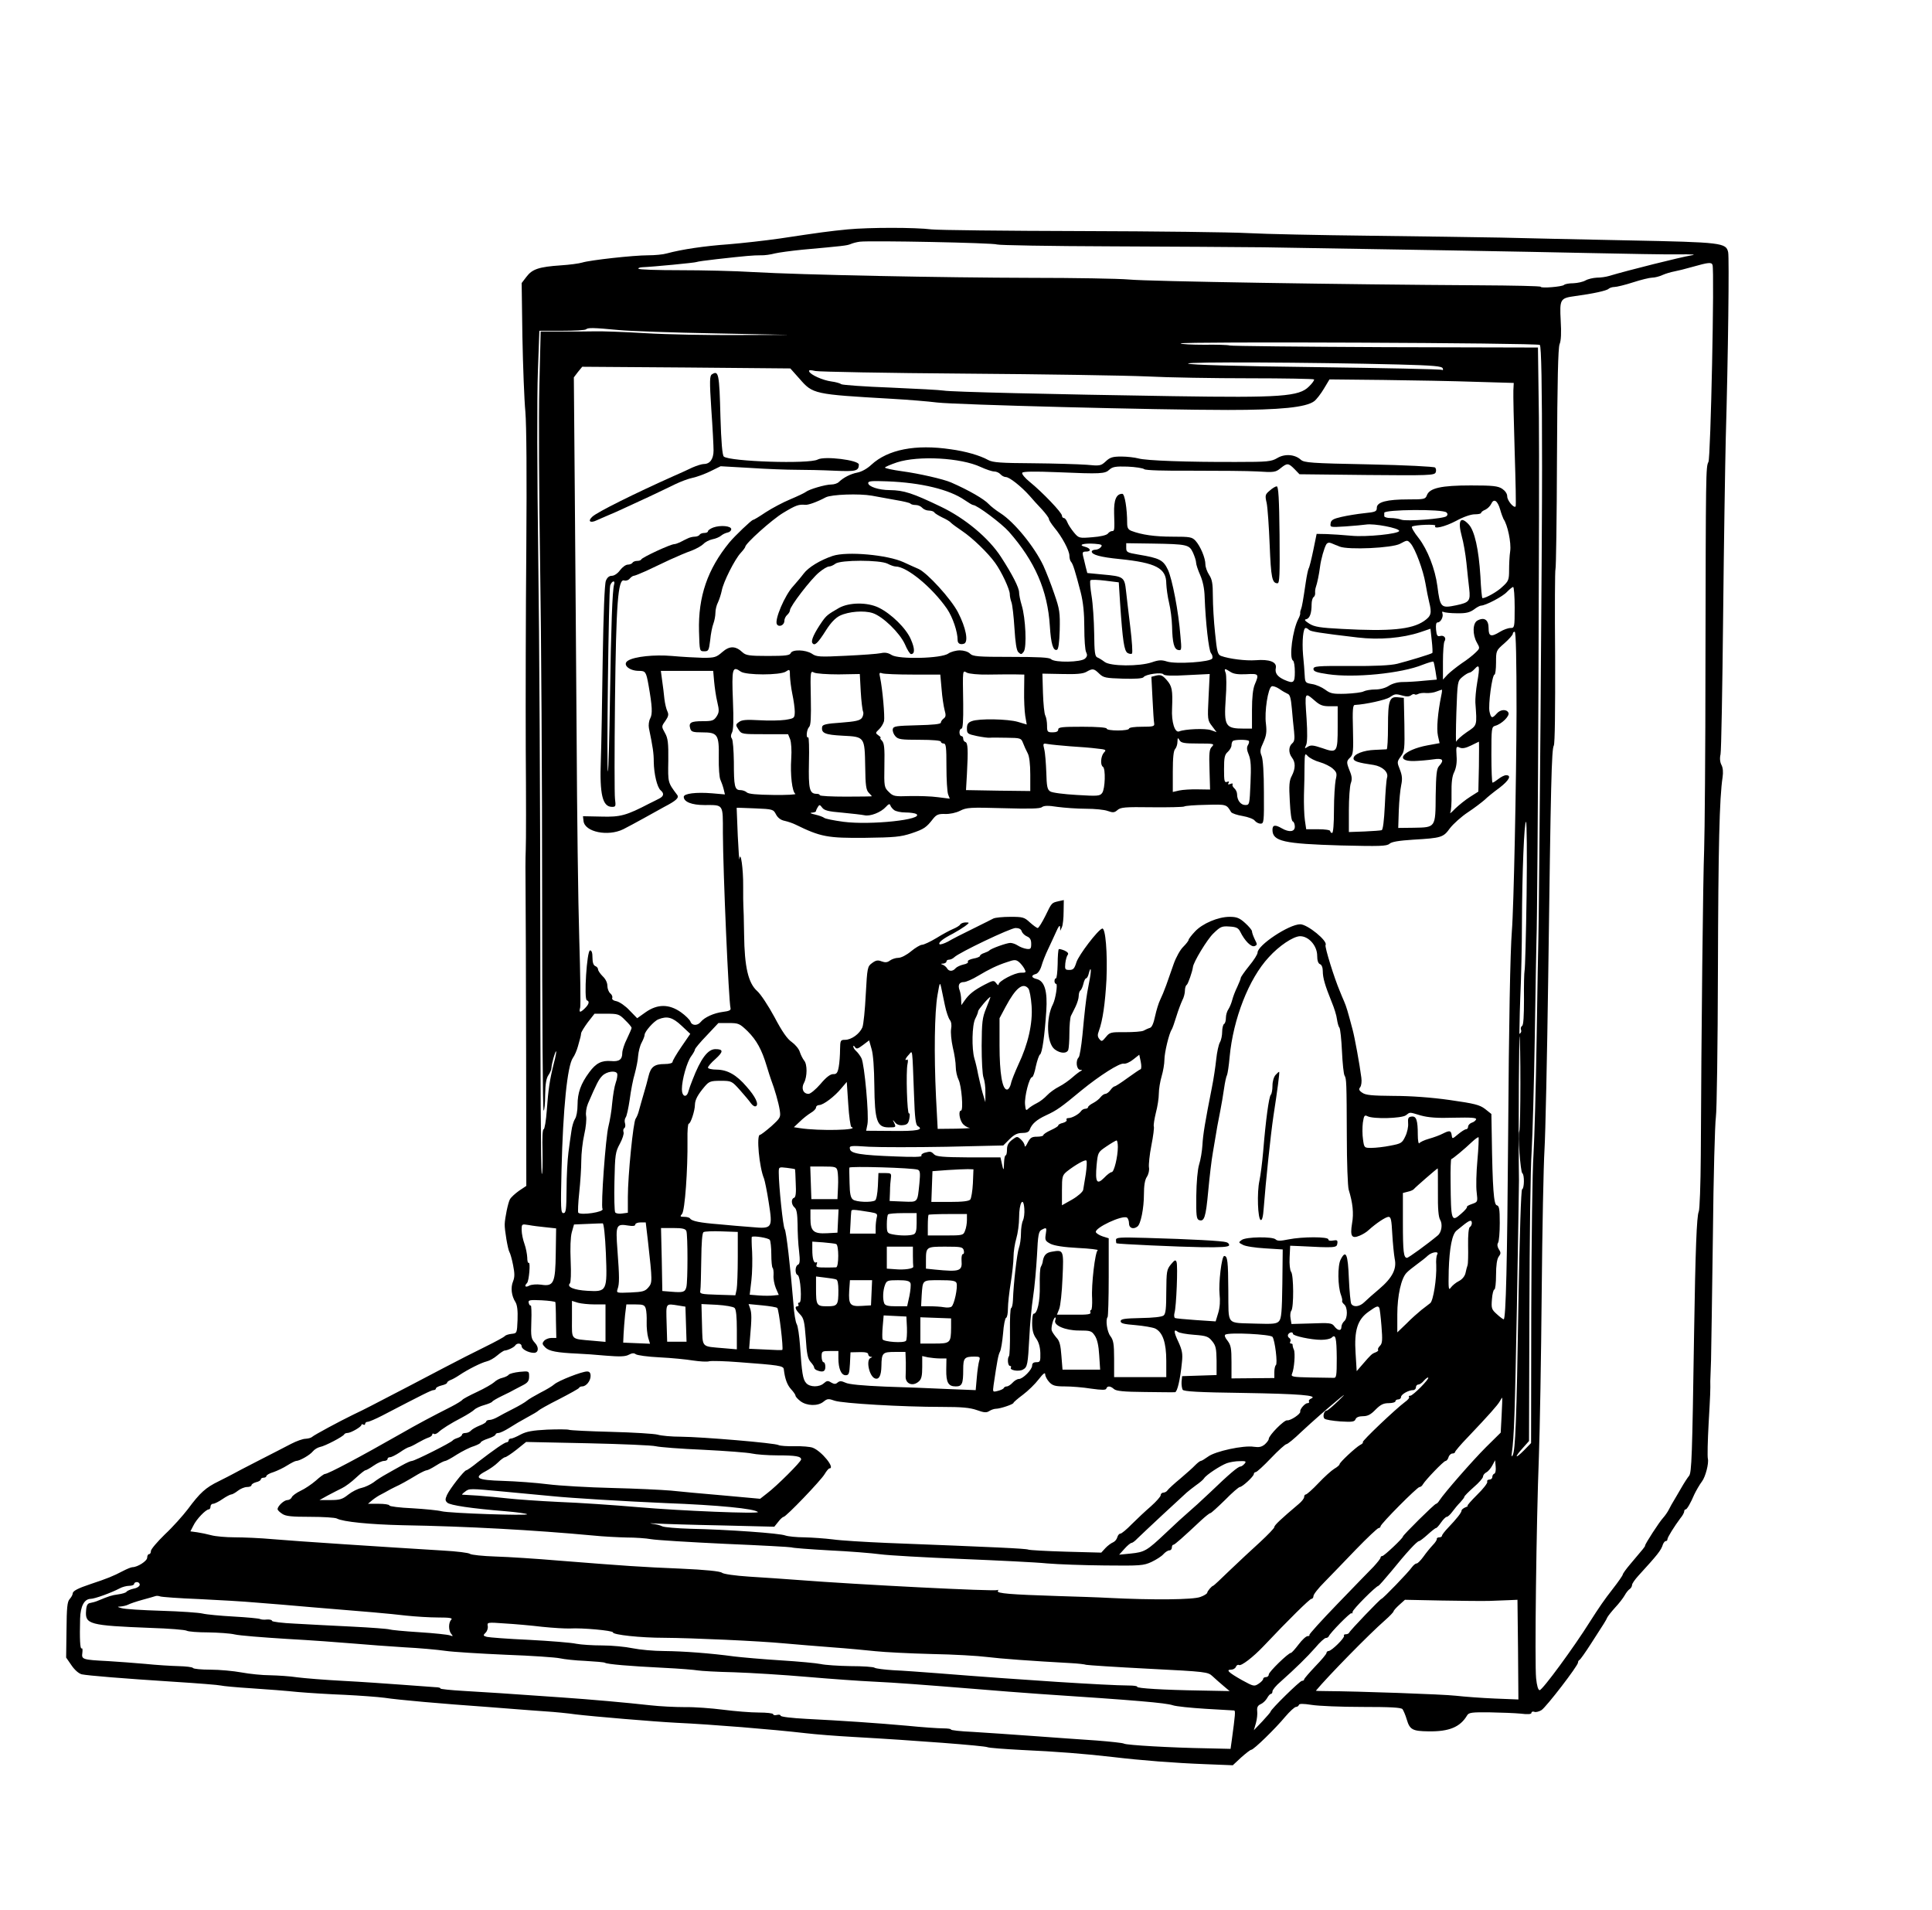 <?xml version="1.0" standalone="no"?>
<!DOCTYPE svg PUBLIC "-//W3C//DTD SVG 20010904//EN"
 "http://www.w3.org/TR/2001/REC-SVG-20010904/DTD/svg10.dtd">
<svg version="1.0" xmlns="http://www.w3.org/2000/svg"
 width="1037pt" height="1025pt" viewBox="0 0 1037 1025"
 preserveAspectRatio="xMidYMid meet">
<g transform="translate(0,1025) scale(0.1,-0.1)"
fill="#000000" stroke="none">
<path d="M4550 9019 c-102 -10 -146 -16 -365 -49 -77 -11 -201 -25 -275 -31
-127 -9 -250 -27 -331 -49 -20 -6 -65 -10 -100 -10 -79 0 -313 -26 -354 -39
-16 -5 -68 -12 -115 -15 -117 -8 -153 -20 -184 -61 l-26 -34 4 -288 c3 -158
10 -340 16 -403 6 -73 8 -338 5 -730 -3 -338 -4 -824 -3 -1080 2 -256 2 -499
0 -540 -2 -41 -2 -136 -1 -210 1 -74 2 -463 3 -865 l1 -729 -39 -26 c-21 -15
-43 -35 -49 -46 -10 -18 -27 -100 -28 -134 -1 -30 17 -135 25 -148 5 -8 14
-40 20 -71 9 -45 9 -64 0 -87 -14 -33 -9 -78 13 -112 9 -15 13 -45 11 -95 -3
-72 -3 -72 -33 -75 -16 -2 -32 -7 -35 -12 -3 -4 -50 -30 -105 -57 -55 -27
-154 -77 -220 -112 -108 -57 -271 -142 -395 -206 -25 -13 -67 -34 -95 -47 -70
-34 -208 -108 -220 -119 -5 -5 -20 -9 -35 -10 -14 0 -48 -12 -77 -27 -28 -15
-107 -55 -175 -90 -68 -35 -130 -67 -138 -72 -8 -5 -43 -22 -76 -39 -70 -34
-100 -61 -166 -150 -26 -34 -81 -96 -123 -135 -41 -40 -75 -80 -75 -89 0 -10
-4 -17 -10 -17 -5 0 -10 -8 -10 -19 0 -18 -52 -51 -79 -51 -7 0 -31 -10 -54
-22 -47 -25 -84 -40 -169 -68 -72 -24 -98 -38 -98 -52 0 -6 -7 -19 -16 -29
-13 -14 -16 -46 -17 -166 l-2 -148 29 -42 c17 -25 39 -44 55 -48 35 -7 215
-22 496 -40 127 -8 239 -17 250 -20 11 -3 85 -10 165 -15 80 -5 192 -14 250
-20 58 -5 170 -12 250 -15 80 -4 177 -11 215 -16 70 -11 308 -32 550 -49 72
-6 153 -12 180 -14 28 -2 88 -7 135 -10 47 -3 119 -10 160 -16 91 -11 422 -39
540 -45 192 -9 512 -35 695 -56 50 -6 164 -15 255 -20 337 -19 700 -47 720
-55 8 -4 92 -10 185 -15 182 -8 345 -21 490 -38 151 -18 332 -32 491 -38 l151
-6 45 42 c25 22 49 41 54 41 13 0 130 114 183 178 24 28 50 52 57 52 7 0 14 5
16 11 2 7 23 7 68 0 36 -6 158 -11 271 -11 153 0 209 -3 217 -12 5 -7 16 -32
23 -56 16 -54 31 -62 116 -63 111 -2 171 23 208 86 9 15 26 17 120 16 61 -1
136 -4 168 -7 38 -5 57 -3 57 4 0 6 7 9 15 6 8 -4 26 1 39 9 26 17 196 238
196 255 0 6 3 12 8 14 4 2 32 41 62 88 73 113 79 122 87 140 4 8 23 32 42 53
20 21 43 51 51 65 8 15 21 31 28 35 6 4 12 14 12 21 0 8 15 29 33 49 105 115
123 137 133 170 4 9 10 17 15 17 5 0 9 4 9 10 0 10 37 69 69 112 12 14 21 31
21 37 0 6 3 11 8 11 7 0 28 37 46 80 9 19 29 54 42 71 18 24 37 96 31 121 -3
12 -1 97 4 188 9 155 10 184 9 228 0 9 2 60 4 112 1 52 6 354 10 670 3 316 11
602 16 635 5 33 10 383 11 785 2 669 8 926 25 1039 4 27 2 51 -6 66 -8 15 -10
36 -5 57 4 18 10 355 14 748 4 393 11 819 14 945 13 451 19 972 13 1001 -11
51 -31 54 -537 64 -255 5 -563 12 -684 15 -121 2 -438 7 -705 10 -267 3 -559
9 -650 14 -91 5 -496 10 -900 11 -404 1 -764 5 -800 9 -88 11 -334 11 -450 0z
m802 -81 c10 -4 284 -9 610 -10 326 -1 694 -4 818 -5 636 -10 1444 -24 1755
-31 193 -4 404 -8 470 -7 76 1 104 -1 75 -5 -60 -10 -340 -80 -444 -111 -16
-5 -45 -9 -65 -9 -20 -1 -47 -7 -61 -15 -14 -8 -43 -14 -65 -15 -23 0 -45 -4
-50 -9 -11 -10 -125 -19 -125 -10 0 4 -150 7 -332 8 -707 4 -1778 21 -1878 31
-58 5 -294 9 -525 9 -473 1 -1232 16 -1493 31 -95 6 -271 10 -392 10 -120 0
-221 3 -223 8 -3 4 7 7 21 8 54 2 284 24 291 28 3 2 51 9 106 15 160 18 198
21 237 21 21 -1 55 4 77 10 21 5 87 14 147 20 221 20 239 22 259 30 11 5 34
11 50 13 57 7 720 -6 737 -15z m3840 -110 c11 -29 -10 -1036 -22 -1057 -14
-27 -14 -50 -16 -1081 0 -465 -4 -915 -7 -1000 -6 -144 -15 -970 -18 -1640 -1
-157 -6 -293 -11 -302 -11 -23 -18 -208 -25 -653 -10 -661 -13 -748 -27 -765
-7 -8 -26 -37 -42 -65 -16 -27 -34 -59 -41 -70 -7 -11 -18 -31 -25 -45 -7 -14
-21 -34 -31 -45 -20 -21 -97 -140 -97 -149 0 -6 -7 -14 -79 -99 -23 -27 -41
-52 -41 -57 0 -4 -24 -39 -53 -76 -47 -60 -74 -100 -122 -175 -87 -139 -256
-369 -271 -369 -8 0 -15 24 -19 64 -8 75 1 831 15 1191 5 138 12 531 15 875 3
344 10 690 15 770 5 80 14 496 20 925 14 1050 18 1223 30 1244 6 12 8 188 7
480 -2 254 -1 464 2 467 3 3 7 269 8 592 2 422 6 594 14 615 8 18 10 62 6 127
-6 115 -3 120 77 131 97 13 170 29 180 39 5 5 20 10 32 10 11 0 57 11 100 25
43 14 89 25 102 25 13 0 38 6 55 14 18 8 46 16 62 19 17 3 62 14 100 25 85 24
102 26 107 10z m-5872 -349 c63 -6 295 -14 515 -18 l400 -8 -280 -1 c-155 -1
-375 3 -490 10 -116 7 -237 11 -270 10 -33 -1 -112 -1 -176 -1 l-117 0 -7
-293 c-4 -161 -2 -590 4 -953 6 -363 11 -1172 11 -1797 0 -626 3 -1138 8
-1138 4 0 8 38 8 84 1 60 6 90 18 107 9 13 16 30 16 39 0 20 21 93 25 88 2 -2
-3 -30 -12 -63 -23 -92 -30 -141 -38 -252 -4 -57 -12 -103 -17 -103 -6 0 -8
-46 -6 -120 1 -66 0 -120 -4 -120 -5 0 -8 570 -8 1268 0 697 -5 1616 -11 2042
-6 444 -7 869 -2 995 l8 220 122 0 c67 0 125 3 129 8 10 9 37 9 174 -4z m4945
-80 c8 -8 12 -209 12 -659 1 -283 -16 -2415 -20 -2535 -1 -22 -5 -256 -9 -520
-4 -264 -12 -547 -17 -630 -6 -82 -11 -465 -12 -849 l-1 -700 -39 -40 c-48
-48 -52 -38 -5 14 l33 37 2 699 c1 384 6 769 12 854 5 85 13 364 17 620 4 256
8 488 9 515 7 157 17 2490 13 2805 l-5 375 -820 2 c-451 2 -827 6 -835 9 -8 3
-70 5 -137 4 -66 0 -123 3 -126 7 -7 11 1916 3 1928 -8z m-758 -105 c189 -5
233 -9 237 -21 3 -8 1 -11 -4 -8 -6 4 -312 10 -682 15 -421 5 -674 12 -681 19
-10 10 648 7 1130 -5z m-3216 -76 c72 -83 76 -84 494 -108 88 -5 198 -14 245
-20 101 -12 1182 -40 1561 -40 283 0 419 14 463 47 12 9 36 40 52 67 l30 50
289 -3 c160 -2 382 -6 495 -10 l205 -6 -2 -40 c-1 -22 2 -170 7 -329 5 -159 8
-292 5 -294 -10 -10 -45 32 -45 54 0 15 -11 30 -27 41 -23 15 -50 18 -168 18
-159 0 -221 -14 -236 -52 -8 -22 -14 -23 -100 -23 -115 0 -169 -14 -169 -45 0
-20 -7 -23 -67 -29 -38 -4 -93 -13 -123 -20 -44 -10 -56 -17 -58 -35 -3 -21
-2 -21 80 -16 46 3 95 8 110 10 43 7 178 -19 178 -34 0 -16 -178 -34 -257 -26
-43 4 -102 8 -132 9 l-54 1 -18 -88 c-10 -48 -21 -93 -25 -98 -3 -6 -10 -38
-15 -72 -15 -101 -20 -131 -26 -147 -4 -8 -5 -19 -4 -23 0 -4 -4 -17 -10 -28
-31 -59 -51 -210 -29 -224 6 -3 10 -31 10 -61 0 -59 -7 -64 -57 -42 -37 17
-51 36 -45 64 6 32 -35 47 -108 41 -53 -4 -142 7 -186 23 -18 7 -22 21 -32
122 -7 63 -12 152 -12 199 0 67 -4 90 -20 114 -11 17 -20 42 -20 56 0 35 -27
98 -53 127 -19 20 -29 22 -124 22 -95 0 -165 10 -220 31 -18 7 -23 17 -23 42
0 77 -13 157 -26 157 -32 0 -46 -32 -44 -104 3 -92 2 -96 -11 -96 -7 0 -17 -6
-23 -14 -7 -8 -40 -16 -83 -19 -71 -6 -73 -5 -99 26 -14 17 -30 41 -35 54 -5
13 -13 23 -19 23 -5 0 -10 6 -10 13 0 16 -105 126 -173 181 -26 21 -44 43 -40
49 4 7 65 8 187 3 236 -10 257 -9 281 14 17 15 33 18 97 16 43 -2 83 -8 90
-14 8 -6 103 -9 263 -8 138 0 293 -1 345 -4 89 -6 97 -4 123 17 36 29 42 29
75 -4 l27 -28 362 -4 c332 -3 363 -2 369 14 4 9 2 21 -3 26 -5 5 -158 13 -355
17 -312 6 -348 9 -366 25 -32 29 -86 33 -126 9 -32 -19 -52 -21 -218 -21 -263
-1 -488 7 -528 19 -19 5 -60 10 -91 10 -46 0 -61 -4 -84 -26 -26 -24 -31 -25
-104 -18 -42 3 -171 7 -286 8 -173 1 -215 4 -240 17 -45 25 -121 47 -202 58
-189 28 -337 -1 -426 -83 -22 -21 -53 -38 -75 -42 -36 -7 -74 -26 -100 -51 -7
-7 -25 -13 -40 -13 -32 0 -120 -26 -137 -40 -6 -5 -44 -23 -82 -39 -39 -16
-99 -48 -133 -70 -34 -23 -64 -41 -68 -41 -8 0 -98 -86 -127 -121 -117 -143
-168 -290 -163 -477 3 -107 3 -107 28 -107 23 0 25 4 32 60 3 33 11 73 17 88
6 16 11 42 11 58 0 17 6 42 14 57 7 15 16 43 20 62 8 46 70 169 102 203 13 14
24 29 24 32 0 18 144 147 204 183 68 41 83 46 118 43 16 -2 65 16 110 40 31
16 180 21 248 9 36 -7 95 -17 132 -24 36 -6 70 -14 74 -18 4 -5 17 -8 29 -8
13 0 28 -7 35 -15 7 -8 23 -15 36 -15 12 0 26 -4 29 -10 3 -5 23 -17 43 -27
20 -9 42 -22 47 -29 6 -6 33 -26 60 -44 55 -37 137 -116 176 -170 35 -48 79
-143 79 -168 0 -11 4 -31 9 -44 5 -13 12 -75 16 -138 5 -80 11 -120 21 -130
14 -13 17 -13 29 3 17 24 10 180 -11 249 -8 26 -14 57 -14 69 0 25 -36 96 -97
190 -66 102 -193 208 -323 270 -152 73 -198 88 -274 89 -59 0 -116 19 -116 38
0 11 21 12 103 9 182 -7 333 -44 414 -100 22 -15 42 -27 46 -27 21 0 153 -99
192 -143 140 -159 208 -315 220 -506 6 -97 18 -135 38 -128 8 2 13 38 15 106
2 93 0 111 -29 194 -17 51 -44 119 -59 152 -48 101 -155 233 -230 281 -25 16
-53 38 -63 49 -25 27 -106 74 -202 116 -41 18 -173 48 -262 60 -51 7 -93 16
-93 20 0 3 29 16 65 28 115 37 342 25 449 -25 28 -13 61 -24 72 -24 12 0 27
-7 34 -15 7 -8 20 -15 29 -15 19 0 82 -50 126 -99 16 -19 47 -53 68 -75 20
-22 37 -45 37 -51 0 -6 13 -26 29 -46 42 -50 81 -124 81 -151 0 -13 4 -28 9
-33 10 -11 22 -49 52 -165 13 -52 19 -110 19 -188 0 -62 4 -122 10 -132 7 -14
6 -23 -6 -34 -20 -20 -163 -23 -183 -3 -9 9 -66 12 -215 12 -179 0 -204 2
-220 18 -10 10 -33 17 -54 17 -21 0 -49 -8 -62 -17 -37 -27 -266 -32 -304 -8
-19 12 -35 15 -58 10 -18 -4 -103 -10 -188 -14 -141 -7 -158 -6 -182 11 -34
22 -106 24 -114 3 -5 -12 -28 -15 -122 -15 -100 0 -118 3 -136 19 -38 36 -70
36 -109 2 -32 -28 -41 -31 -103 -31 -38 1 -113 5 -168 10 -93 8 -200 -3 -235
-25 -33 -20 5 -55 58 -55 36 0 39 -5 52 -77 20 -114 22 -154 9 -178 -7 -13
-10 -36 -7 -52 21 -102 26 -134 26 -181 1 -65 18 -137 37 -153 20 -17 17 -32
-9 -45 -12 -6 -35 -18 -52 -26 -123 -64 -155 -73 -257 -70 l-99 2 3 -26 c7
-59 131 -84 213 -44 22 11 72 38 110 59 39 22 88 49 110 61 64 33 81 49 70 64
-51 68 -50 65 -48 184 1 96 -2 121 -18 149 -19 34 -19 35 2 64 17 25 19 35 11
52 -6 12 -13 42 -16 67 -2 25 -8 69 -12 98 l-7 52 141 0 140 0 5 -57 c3 -32
10 -82 17 -110 11 -46 10 -56 -4 -78 -15 -22 -23 -25 -76 -25 -62 0 -75 -8
-65 -40 5 -17 15 -20 64 -20 83 0 91 -11 89 -135 -1 -55 3 -109 9 -120 5 -11
13 -33 17 -49 l7 -29 -69 6 c-85 7 -152 -1 -152 -19 0 -27 43 -44 111 -44 104
0 99 8 99 -149 1 -217 31 -901 41 -941 3 -11 -8 -16 -41 -20 -48 -6 -99 -29
-119 -54 -18 -22 -48 -20 -55 2 -4 10 -27 33 -51 50 -64 45 -126 45 -190 0
l-45 -32 -41 42 c-22 24 -53 45 -69 49 -17 3 -27 10 -24 18 3 6 -2 18 -11 25
-8 7 -15 25 -15 40 0 17 -10 37 -25 51 -13 13 -25 30 -25 37 0 7 -7 15 -15 18
-10 4 -15 20 -15 45 0 26 -4 39 -13 39 -17 0 -34 -263 -17 -268 15 -5 12 -20
-10 -42 -26 -26 -34 -25 -26 3 3 12 1 180 -5 372 -6 193 -12 676 -14 1075 -3
399 -7 997 -10 1330 l-5 605 22 29 23 28 559 -4 558 -5 49 -55z m889 27 c421
-3 860 -10 975 -15 116 -6 363 -10 551 -10 187 0 343 -3 347 -6 3 -3 -9 -21
-27 -38 -53 -54 -150 -61 -729 -52 -653 10 -1196 23 -1232 30 -16 3 -144 10
-284 16 -139 5 -258 14 -265 18 -6 5 -30 12 -54 15 -45 6 -113 36 -119 54 -3
8 7 8 34 2 21 -4 382 -11 803 -14z m2872 -729 c6 -22 15 -45 18 -51 22 -31 42
-127 36 -172 -4 -26 -6 -73 -6 -103 0 -51 -3 -59 -35 -88 -27 -27 -90 -62
-108 -62 -3 0 -8 53 -11 118 -9 144 -31 243 -62 277 -45 49 -61 22 -38 -63 9
-31 20 -95 25 -142 5 -47 11 -110 15 -140 7 -65 1 -73 -69 -88 -83 -17 -87
-14 -102 103 -12 92 -53 196 -100 257 -25 31 -41 59 -36 62 16 10 131 14 125
5 -13 -21 52 -6 112 26 38 21 79 35 99 35 19 0 35 3 35 8 0 4 10 12 23 17 12
6 26 20 31 31 14 31 34 18 48 -30z m-288 -16 c7 -7 7 -13 0 -20 -14 -14 -214
-29 -242 -19 -13 5 -39 9 -58 9 -19 0 -34 5 -34 10 0 6 0 13 0 18 -1 18 315
21 334 2z m-192 -167 c25 -29 67 -143 79 -213 6 -36 15 -81 20 -101 15 -60 11
-75 -28 -102 -66 -45 -182 -56 -440 -42 -117 6 -148 11 -175 28 -25 16 -29 22
-17 24 19 4 29 32 29 80 0 17 5 35 10 38 6 4 10 14 9 23 -1 10 1 24 4 32 7 20
17 67 22 107 5 42 23 104 34 122 6 9 15 11 27 6 11 -5 21 -9 24 -10 3 -1 12
-4 20 -8 47 -19 283 -8 325 15 39 21 39 21 57 1z m-1663 -19 c-6 -8 -20 -14
-30 -14 -11 0 -19 -5 -19 -10 0 -17 47 -30 149 -40 196 -20 251 -49 251 -132
1 -24 7 -70 15 -103 8 -33 15 -89 16 -125 2 -91 11 -124 33 -128 18 -4 19 1
12 74 -10 132 -44 306 -67 356 -25 53 -45 63 -159 82 -60 10 -65 13 -65 36 l0
25 140 -2 c188 -3 198 -6 218 -48 9 -20 17 -44 17 -54 0 -10 10 -40 22 -67 14
-32 23 -73 24 -119 5 -135 22 -286 34 -300 7 -8 10 -21 7 -28 -7 -20 -196 -32
-243 -17 -28 9 -44 9 -81 -4 -68 -23 -223 -22 -254 2 -13 10 -31 21 -39 24
-13 5 -16 28 -17 129 -1 68 -7 159 -14 201 -7 43 -10 81 -6 84 4 4 39 3 79 -2
l73 -9 7 -110 c14 -207 22 -257 40 -269 9 -5 20 -7 24 -3 4 4 0 67 -9 140 -9
72 -19 160 -23 195 -8 76 -13 79 -125 89 l-83 8 -9 35 c-4 19 -11 45 -14 58
-4 18 -1 22 16 22 30 0 26 18 -6 26 -40 10 -6 20 52 16 38 -3 44 -6 34 -18z
m2221 -324 c0 -107 -1 -110 -22 -110 -13 0 -38 -9 -56 -20 -49 -30 -62 -26
-62 19 0 45 -23 61 -60 41 -26 -14 -27 -76 -3 -118 17 -30 17 -31 -7 -54 -14
-14 -47 -40 -75 -58 -27 -19 -61 -46 -75 -60 l-25 -27 0 96 c0 53 4 102 8 109
12 17 -2 35 -23 29 -15 -4 -19 3 -22 34 -2 26 0 39 9 39 16 0 32 31 25 49 -3
8 0 11 6 7 6 -3 39 -7 72 -7 48 -1 68 4 91 20 15 12 33 21 38 21 24 0 118 49
140 74 14 14 28 26 33 26 4 0 8 -49 8 -110z m-1104 -120 c9 -9 56 -17 261 -41
117 -14 241 -3 335 28 l56 19 7 -64 c4 -35 5 -65 3 -66 -6 -6 -133 -44 -188
-58 -37 -9 -119 -13 -252 -12 -179 1 -198 -1 -198 -16 0 -13 16 -19 78 -28
139 -21 395 4 509 51 29 11 55 19 57 16 2 -2 7 -25 11 -50 l7 -46 -69 -6 c-37
-4 -88 -7 -113 -7 -28 0 -56 -8 -75 -20 -18 -12 -47 -20 -73 -20 -24 0 -52 -5
-62 -10 -10 -6 -54 -11 -97 -13 -69 -2 -82 1 -110 22 -18 13 -49 27 -70 30
-36 6 -38 8 -40 46 -1 22 -5 73 -9 112 -6 74 1 143 14 143 5 0 12 -4 18 -10z
m1114 -437 c-1 -372 -15 -1058 -25 -1178 -9 -116 -16 -491 -20 -1095 -5 -681
-12 -990 -24 -990 -3 0 -20 12 -37 28 -28 25 -30 31 -26 80 2 28 8 52 13 52 5
0 9 35 9 78 0 52 5 85 14 98 12 16 13 22 1 40 -8 13 -10 26 -4 35 5 8 9 55 9
106 0 76 -3 92 -16 95 -16 3 -23 88 -27 377 l-2 113 -34 27 c-29 22 -56 29
-190 48 -98 14 -210 22 -301 22 -116 1 -150 4 -168 17 -18 12 -20 19 -11 30 6
8 9 30 6 51 -9 71 -36 218 -47 258 -26 98 -33 122 -45 150 -7 17 -18 41 -23
55 -30 70 -83 240 -77 249 13 21 -97 111 -136 111 -60 0 -229 -112 -229 -152
0 -9 -20 -41 -45 -71 -25 -31 -45 -60 -45 -64 0 -5 -9 -27 -19 -49 -11 -22
-23 -54 -27 -70 -4 -16 -13 -38 -20 -49 -8 -11 -14 -32 -14 -47 0 -15 -4 -30
-10 -33 -5 -3 -10 -22 -10 -41 0 -20 -5 -45 -12 -57 -7 -12 -16 -53 -20 -92
-4 -38 -14 -106 -23 -150 -37 -187 -48 -253 -51 -310 -2 -33 -10 -80 -18 -105
-8 -27 -14 -93 -15 -168 -1 -104 1 -123 14 -129 29 -11 37 14 50 154 7 76 18
170 25 208 22 135 29 170 40 225 6 30 15 83 20 118 5 35 12 67 16 73 3 6 10
50 14 97 19 204 103 420 210 535 56 62 130 111 167 113 47 1 93 -51 93 -105 0
-25 5 -41 15 -45 9 -3 15 -18 15 -37 0 -37 12 -77 47 -164 14 -33 27 -75 29
-94 3 -19 8 -40 13 -45 5 -6 11 -64 14 -128 3 -64 9 -123 14 -130 10 -17 11
-33 12 -327 0 -140 5 -268 10 -285 22 -72 28 -127 18 -182 -11 -68 -2 -83 41
-65 17 7 38 20 48 30 41 37 92 71 107 71 13 0 16 -17 20 -92 3 -51 9 -111 13
-133 12 -54 -12 -102 -84 -163 -31 -26 -66 -57 -78 -69 -25 -25 -58 -30 -71
-10 -4 6 -10 68 -13 136 -5 132 -16 157 -44 102 -17 -32 -16 -145 2 -191 5
-14 8 -28 6 -31 -2 -4 3 -12 11 -19 19 -16 19 -74 0 -90 -8 -7 -15 -21 -15
-31 0 -23 -20 -21 -39 5 -12 16 -25 18 -122 14 l-107 -3 -5 30 c-3 16 -1 35 4
41 14 17 13 193 -1 209 -6 8 -10 40 -8 77 l3 63 50 -2 c191 -10 200 -9 203 13
3 18 -1 21 -22 17 -16 -3 -26 -1 -26 6 0 15 -139 15 -214 0 -43 -9 -60 -9 -69
0 -16 16 -159 14 -182 -3 -18 -13 -18 -14 6 -26 13 -8 67 -16 119 -19 l95 -6
-2 -184 c-2 -149 -5 -187 -18 -201 -13 -14 -31 -16 -123 -13 -164 6 -147 -15
-149 177 -1 158 -4 186 -22 186 -14 0 -31 -147 -25 -205 4 -34 2 -70 -7 -100
l-14 -46 -105 7 c-58 4 -109 9 -113 11 -5 3 -6 15 -3 27 10 31 19 255 11 274
-5 13 -10 11 -30 -13 -23 -28 -24 -38 -25 -146 0 -89 -3 -119 -14 -128 -9 -8
-57 -13 -123 -14 -88 -2 -108 -5 -108 -17 0 -12 18 -16 80 -21 44 -4 91 -12
105 -18 41 -20 60 -76 60 -174 l0 -87 -140 0 -140 0 0 98 c0 81 -4 101 -20
122 -18 23 -27 89 -15 102 3 3 6 99 6 214 l0 209 -32 10 c-18 6 -34 16 -37 23
-7 23 142 93 167 78 6 -4 11 -18 11 -32 0 -24 23 -33 45 -16 18 12 35 99 35
172 0 48 5 79 16 95 9 14 14 36 11 51 -2 14 3 67 13 117 10 50 16 97 13 103
-2 6 3 39 11 72 9 33 16 79 16 103 0 24 7 66 15 93 8 27 15 67 15 89 0 38 25
142 39 162 4 6 15 37 25 70 10 33 25 72 32 87 8 14 14 38 14 51 0 14 4 29 10
32 7 5 30 71 33 95 2 26 77 150 110 181 37 36 45 40 86 37 37 -2 48 -8 58 -28
24 -49 59 -84 77 -77 15 6 15 9 1 36 -8 17 -15 36 -15 43 0 7 -17 27 -37 45
-30 27 -45 33 -83 33 -62 0 -147 -36 -187 -80 -18 -19 -33 -39 -33 -43 0 -5
-13 -22 -29 -38 -16 -15 -39 -57 -51 -91 -12 -35 -30 -86 -40 -114 -10 -28
-25 -64 -33 -80 -8 -16 -20 -55 -27 -87 -8 -38 -17 -60 -28 -63 -10 -3 -25
-10 -34 -15 -10 -5 -54 -8 -99 -8 -77 1 -83 -1 -103 -26 -20 -24 -23 -26 -35
-11 -10 12 -11 23 -3 43 21 57 34 149 41 277 6 140 -5 279 -23 273 -24 -8
-125 -141 -138 -180 -11 -35 -17 -42 -38 -42 -23 0 -25 3 -22 35 2 19 8 40 13
46 6 7 0 15 -17 23 -15 6 -29 10 -31 7 -3 -2 -6 -39 -6 -80 -1 -42 -5 -76 -9
-76 -5 0 -8 -7 -8 -15 0 -8 4 -15 9 -15 9 0 -3 -80 -17 -108 -39 -75 -34 -210
9 -243 30 -23 65 -24 73 -3 3 9 6 49 6 90 0 41 4 82 8 92 5 9 16 32 25 50 9
19 17 44 17 57 0 13 4 26 9 30 5 3 12 19 16 35 4 17 10 30 15 30 4 0 11 12 14
26 11 42 15 23 6 -26 -5 -25 -11 -58 -14 -75 -7 -41 -14 -100 -26 -230 -6 -60
-15 -114 -20 -119 -18 -18 -12 -66 8 -67 11 0 12 -2 4 -6 -7 -3 -27 -18 -45
-34 -18 -16 -50 -39 -72 -50 -22 -11 -51 -32 -65 -47 -14 -15 -38 -34 -55 -42
-16 -8 -37 -21 -45 -29 -13 -13 -15 -10 -18 22 -4 42 23 147 38 147 5 0 14 26
20 58 7 31 17 60 22 63 12 7 25 100 34 234 7 106 -9 160 -51 171 -30 7 -32 20
-6 27 11 2 24 20 31 43 6 22 22 62 35 89 13 28 33 70 44 95 13 30 20 38 21 25
l1 -20 9 20 c5 11 9 48 9 83 l1 62 -27 -6 c-39 -9 -37 -7 -72 -79 -18 -36 -36
-65 -41 -65 -5 0 -24 14 -42 30 -30 28 -38 30 -105 30 -40 0 -81 -4 -91 -9 -9
-5 -60 -30 -112 -56 -52 -25 -112 -56 -132 -68 -21 -11 -41 -17 -45 -14 -8 9
19 30 72 57 22 12 51 30 65 40 25 19 25 20 3 20 -12 0 -25 -5 -29 -11 -3 -6
-21 -17 -38 -24 -17 -7 -58 -29 -90 -49 -33 -20 -68 -36 -77 -36 -9 0 -36 -16
-59 -35 -24 -20 -53 -35 -68 -35 -15 0 -35 -7 -46 -15 -13 -10 -25 -11 -44 -4
-20 8 -31 6 -51 -9 -25 -18 -26 -24 -34 -168 -4 -82 -12 -161 -18 -177 -15
-35 -59 -67 -93 -67 -25 0 -26 -3 -27 -52 0 -29 -3 -71 -7 -93 -6 -33 -12 -40
-30 -39 -15 0 -37 -16 -68 -53 -25 -29 -54 -53 -64 -53 -29 0 -41 30 -24 60
17 32 18 99 0 119 -7 9 -18 30 -23 46 -5 17 -25 40 -43 53 -24 16 -52 56 -93
134 -33 61 -74 123 -92 139 -49 43 -69 130 -71 304 -1 77 -3 147 -4 155 -1 8
-1 56 -1 105 1 91 -14 196 -20 145 -1 -14 -5 43 -9 125 -3 83 -6 150 -6 150 1
1 45 -1 99 -3 95 -4 98 -5 112 -32 10 -19 26 -31 47 -35 18 -4 44 -13 58 -20
135 -66 171 -73 375 -71 156 2 189 5 247 24 68 23 80 31 117 79 18 22 29 26
64 25 25 -1 58 6 80 17 35 18 54 19 232 14 141 -4 198 -3 208 6 11 8 33 9 83
1 38 -5 107 -10 153 -10 47 0 99 -5 117 -12 28 -10 36 -9 52 5 17 15 40 17
184 15 90 -1 168 1 174 4 5 4 58 8 118 9 110 3 109 3 134 -39 5 -7 32 -16 62
-21 29 -5 59 -16 65 -25 7 -9 21 -16 31 -16 18 0 19 10 18 168 0 105 -5 177
-12 195 -10 24 -9 35 9 73 16 36 19 56 14 99 -9 65 11 194 31 202 7 3 26 -4
41 -14 15 -11 35 -22 44 -26 13 -4 18 -24 23 -79 3 -40 9 -96 12 -124 4 -39 2
-53 -10 -63 -20 -17 -21 -51 -1 -77 19 -25 19 -58 -1 -97 -14 -25 -16 -51 -11
-136 3 -63 9 -107 16 -109 6 -2 11 -15 11 -28 0 -28 -30 -32 -70 -9 -36 21
-50 18 -50 -8 0 -62 60 -75 368 -84 208 -5 245 -4 260 9 12 11 51 17 127 22
153 9 162 12 198 62 18 23 61 62 96 85 35 23 75 54 90 67 14 14 50 43 79 64
52 40 67 68 36 68 -9 0 -27 -9 -41 -20 -14 -11 -28 -20 -32 -20 -3 0 -6 67 -6
150 0 141 1 149 20 155 35 9 78 52 72 69 -9 22 -44 20 -64 -4 -24 -27 -30 -25
-38 11 -8 35 14 199 27 199 4 0 8 29 8 64 0 64 0 65 45 104 25 22 45 45 45 51
0 6 5 11 10 11 7 0 10 -149 10 -427z m-211 155 c-7 -40 -11 -89 -10 -108 9
-126 11 -121 -46 -159 -29 -20 -54 -43 -57 -51 -2 -8 -2 62 1 155 6 168 6 170
32 192 14 12 31 22 37 23 6 0 19 9 30 21 25 28 28 12 13 -73z m-3953 58 c28
-20 211 -20 242 0 21 14 22 13 22 -23 1 -21 6 -65 13 -98 7 -33 13 -76 13 -95
-1 -34 -2 -35 -51 -43 -27 -4 -90 -5 -140 -2 -70 4 -94 2 -109 -10 -18 -13
-18 -16 -2 -40 16 -25 19 -25 141 -25 l125 0 11 -27 c6 -16 9 -60 6 -103 -6
-89 5 -179 22 -190 7 -4 -46 -7 -118 -6 -89 1 -134 5 -143 14 -6 6 -22 12 -34
12 -31 0 -35 20 -35 152 -1 62 -5 118 -11 125 -6 8 -6 19 1 32 8 14 9 70 5
170 -7 175 -3 189 42 157z m1924 -11 c23 -22 34 -24 128 -27 67 -2 105 1 110
8 10 16 99 28 107 15 4 -7 47 -9 127 -4 l121 6 -6 -123 c-6 -121 -6 -125 19
-157 l24 -32 -31 11 c-30 10 -138 6 -170 -7 -23 -9 -42 50 -38 123 4 100 0
120 -29 153 -22 25 -32 29 -55 24 l-27 -7 6 -117 c3 -64 7 -124 9 -133 3 -16
-6 -18 -66 -18 -39 0 -69 -4 -69 -10 0 -6 -27 -10 -60 -10 -33 0 -60 4 -60 10
0 6 -50 10 -130 10 -109 0 -130 -2 -130 -15 0 -10 -10 -15 -30 -15 -28 0 -30
3 -30 36 0 19 -4 43 -9 53 -6 10 -11 64 -13 122 l-3 104 105 -2 c75 -2 112 1
130 11 35 20 41 19 70 -9z m705 9 c17 -11 41 -14 84 -12 68 4 70 1 46 -55 -10
-24 -15 -70 -15 -137 l0 -100 -42 0 c-101 0 -109 12 -99 161 5 63 4 124 0 137
-10 26 -6 27 26 6z m-2103 -13 l113 2 5 -94 c3 -52 9 -101 13 -109 3 -8 0 -23
-7 -33 -11 -14 -35 -19 -112 -25 -76 -5 -99 -10 -101 -22 -6 -34 14 -43 109
-48 120 -6 119 -5 122 -167 1 -100 5 -125 19 -139 9 -10 17 -18 17 -19 0 -1
-63 -2 -140 -2 -77 0 -140 3 -140 8 0 4 -7 7 -16 7 -39 0 -45 24 -42 169 2 76
0 137 -4 134 -13 -7 -9 42 5 56 9 9 11 51 9 157 -3 142 -2 145 17 135 11 -6
70 -10 133 -10z m801 -1 c51 1 115 1 144 1 l51 -1 -1 -87 c-1 -49 2 -109 6
-135 l8 -46 -47 14 c-54 16 -210 19 -248 4 -20 -7 -26 -17 -26 -39 0 -28 3
-30 54 -41 30 -6 61 -10 68 -9 7 1 48 1 91 0 75 -1 78 -2 88 -28 6 -16 17 -40
25 -55 9 -16 14 -59 14 -115 l0 -88 -172 2 -173 3 5 87 c7 131 5 166 -8 171
-7 2 -12 10 -12 18 0 8 -4 14 -10 14 -5 0 -10 9 -10 20 0 11 5 20 11 20 7 0
10 43 9 133 -3 189 -4 180 20 167 12 -6 62 -11 113 -10z m-404 0 l148 0 7 -78
c3 -42 11 -93 16 -112 8 -28 7 -37 -5 -46 -8 -6 -15 -16 -15 -22 0 -8 -42 -12
-127 -14 -114 -3 -128 -5 -131 -21 -2 -10 4 -27 14 -38 15 -17 31 -19 131 -19
69 0 113 -4 113 -10 0 -5 7 -10 15 -10 13 0 15 -20 15 -124 0 -69 4 -135 9
-149 l9 -23 -64 8 c-35 5 -103 7 -151 6 -82 -3 -89 -1 -112 22 -25 24 -26 29
-24 142 2 94 -1 120 -13 133 -8 8 -12 15 -8 15 4 0 0 6 -10 13 -18 13 -18 14
2 33 11 10 23 30 27 44 5 24 -8 173 -21 234 -6 25 -4 28 10 23 10 -4 84 -7
165 -7z m2837 -112 c-19 -94 -26 -178 -18 -216 l9 -40 -66 -12 c-128 -24 -181
-86 -71 -84 30 1 76 5 103 9 51 8 61 -3 31 -36 -13 -14 -16 -45 -18 -158 -1
-173 0 -171 -117 -173 l-84 -1 3 94 c2 52 8 113 13 136 7 33 5 52 -7 83 -16
40 -16 42 5 71 20 27 21 39 19 171 l-3 143 -30 3 c-47 6 -55 -16 -55 -155 0
-68 -3 -123 -7 -124 -5 0 -33 -2 -63 -3 -61 -2 -115 -23 -115 -46 0 -15 24
-23 108 -35 48 -8 81 -39 72 -68 -4 -12 -9 -80 -12 -150 -4 -81 -10 -130 -17
-132 -6 -2 -48 -5 -93 -7 l-83 -3 0 117 c0 64 5 129 10 144 8 21 7 37 -5 66
-19 48 -19 53 3 74 15 15 17 34 14 149 -3 104 -1 132 10 132 59 3 165 27 187
41 28 19 31 20 74 8 17 -5 32 -4 41 3 7 6 16 8 19 5 3 -3 12 -2 19 2 7 4 26 7
43 5 17 -1 41 2 55 8 14 5 27 10 29 10 2 1 1 -14 -3 -31z m-679 -28 c27 -24
43 -30 78 -30 l45 0 0 -110 c0 -138 -3 -143 -82 -115 -48 16 -61 18 -78 8 -18
-12 -19 -11 -9 10 6 14 7 64 2 140 -10 145 -11 144 44 97z m-626 -230 c84 0
89 -1 74 -17 -14 -13 -16 -34 -13 -123 l3 -107 -65 1 c-36 1 -81 -2 -100 -6
l-35 -8 0 110 c0 74 4 113 13 121 6 7 12 24 12 39 1 22 2 23 11 8 8 -15 25
-18 100 -18z m272 14 c3 -3 1 -14 -5 -23 -7 -12 -6 -26 5 -52 11 -27 13 -63 9
-152 -5 -114 -5 -117 -28 -117 -25 0 -44 26 -44 58 0 11 -7 25 -15 32 -8 7
-12 16 -9 21 3 5 -3 6 -12 2 -12 -4 -15 -3 -10 5 5 8 2 10 -8 6 -14 -5 -16 5
-16 68 0 62 3 78 20 93 11 10 20 26 20 35 0 9 3 20 7 23 8 9 78 9 86 1z m1235
-138 l-3 -134 -44 -28 c-24 -15 -60 -44 -80 -63 -19 -20 -31 -30 -27 -22 5 7
8 52 7 100 -1 62 3 96 15 119 10 22 15 51 12 86 -3 50 -2 53 17 44 14 -6 31
-3 60 11 22 11 41 20 43 21 1 0 1 -60 0 -134z m-2193 109 c50 -3 114 -8 143
-12 49 -5 52 -7 37 -22 -17 -20 -20 -67 -5 -76 15 -9 12 -118 -4 -140 -12 -17
-23 -18 -137 -11 -70 4 -132 12 -142 19 -16 10 -19 28 -21 102 -2 50 -6 105
-11 124 -8 33 -7 33 21 28 16 -3 70 -8 119 -12z m1339 -85 c25 -7 57 -23 70
-35 22 -20 23 -27 15 -61 -4 -22 -9 -94 -9 -161 0 -75 -4 -123 -10 -123 -5 0
-10 5 -10 10 0 6 -28 10 -64 10 l-65 0 -7 48 c-4 26 -6 88 -5 137 2 50 3 121
3 158 1 65 2 67 18 49 10 -10 38 -25 64 -32z m-2285 -257 c9 -7 36 -13 61 -13
25 0 51 -4 58 -8 46 -30 -245 -61 -391 -42 -51 7 -97 16 -103 21 -6 5 -28 13
-50 18 -23 5 -30 9 -16 10 12 1 22 4 22 9 0 4 5 14 10 22 8 13 11 12 23 -4 11
-15 33 -21 108 -27 52 -5 105 -11 119 -14 30 -7 88 15 115 45 14 16 21 18 24
8 2 -7 11 -18 20 -25z m3395 -455 c-3 -216 -8 -400 -11 -408 -2 -8 -4 -76 -3
-152 0 -91 -3 -139 -10 -143 -6 -4 -9 -13 -6 -21 3 -7 1 -16 -5 -19 -5 -4 -7
-10 -4 -15 8 -13 7 -498 0 -510 -9 -15 6 -220 16 -226 12 -7 11 -82 -1 -86 -6
-2 -13 -232 -20 -618 -10 -623 -16 -783 -31 -810 -6 -10 -7 -5 -4 15 12 84 16
210 27 785 6 344 11 648 11 675 -4 246 0 827 7 980 5 105 9 285 9 401 1 273
12 544 22 544 4 0 6 -177 3 -392z m-2710 -196 c3 -9 16 -22 28 -27 17 -7 23
-18 23 -40 0 -26 -3 -30 -25 -27 -14 2 -35 10 -47 18 -12 8 -30 14 -40 14 -20
0 -106 -31 -113 -41 -3 -3 -15 -9 -27 -13 -13 -4 -23 -11 -23 -16 0 -4 -16
-11 -35 -14 -20 -4 -33 -11 -30 -17 4 -5 -7 -12 -24 -15 -17 -4 -36 -13 -42
-20 -15 -18 -36 -18 -46 0 -4 7 -15 16 -23 19 -12 4 -11 6 3 6 9 1 17 6 17 11
0 6 6 10 14 10 8 0 21 6 28 13 25 25 302 157 329 157 18 0 30 -6 33 -18z m-14
-165 c8 -7 21 -22 28 -35 11 -21 10 -22 -19 -22 -33 0 -119 -45 -119 -63 0 -6
-6 -3 -13 7 -12 16 -16 16 -62 -8 -57 -30 -83 -50 -108 -86 l-17 -24 -1 29 c0
17 -4 39 -8 50 -11 28 -3 45 23 45 11 0 46 15 77 34 57 34 99 55 154 73 40 14
48 14 65 0z m-398 -233 c7 -34 19 -68 26 -77 8 -10 11 -28 7 -49 -3 -18 1 -62
9 -98 9 -36 16 -83 16 -105 0 -22 7 -53 15 -69 16 -31 27 -166 13 -166 -14 0
-9 -44 7 -67 8 -12 25 -23 38 -25 12 -2 -21 -4 -74 -5 l-96 -1 -9 171 c-11
229 -8 455 8 547 12 69 13 72 20 40 4 -19 13 -62 20 -96z m448 91 c6 -8 14
-49 17 -92 7 -95 -19 -207 -71 -316 -18 -40 -37 -86 -40 -103 -4 -17 -13 -31
-21 -31 -25 0 -40 86 -40 237 l0 146 33 62 c54 101 93 132 122 97z m-226 -104
c-22 -53 -24 -76 -25 -203 0 -79 4 -156 10 -171 6 -16 11 -52 10 -80 l0 -52
-15 50 c-8 28 -18 73 -24 100 -5 28 -14 66 -20 85 -15 52 -13 180 5 214 8 15
15 33 15 39 0 9 58 77 66 77 1 0 -9 -27 -22 -59z m-1939 -65 c19 -18 35 -37
35 -42 0 -5 -12 -31 -25 -59 -14 -27 -25 -62 -25 -76 0 -35 -17 -47 -60 -43
-51 4 -81 -11 -117 -60 -46 -62 -63 -111 -63 -175 0 -32 -6 -65 -14 -76 -7
-11 -16 -40 -19 -65 -4 -25 -11 -76 -16 -115 -5 -38 -10 -127 -10 -197 -1
-110 -3 -128 -17 -128 -14 0 -15 25 -10 233 8 327 31 557 61 600 9 12 21 40
27 62 15 53 15 53 17 69 0 7 17 34 36 60 l36 46 65 0 c60 0 68 -2 99 -34z
m303 -30 l47 -44 -48 -70 c-26 -38 -47 -74 -47 -80 0 -7 -17 -12 -43 -12 -54
0 -74 -15 -86 -65 -5 -22 -17 -65 -26 -95 -9 -30 -20 -70 -25 -88 -4 -18 -13
-38 -18 -45 -13 -15 -42 -307 -42 -420 l0 -85 -30 -4 c-17 -3 -34 0 -38 6 -4
6 -6 81 -4 166 3 144 5 158 29 202 14 26 23 54 20 62 -3 9 -2 18 4 22 5 3 7
15 4 25 -4 11 -2 25 3 32 6 7 15 50 22 97 6 47 18 109 27 138 8 30 17 73 18
95 2 23 10 56 19 72 9 17 16 35 16 42 0 17 50 74 74 83 47 19 76 11 124 -34z
m355 -30 c48 -48 76 -99 102 -186 9 -30 20 -64 24 -75 19 -49 40 -123 46 -161
6 -40 5 -42 -45 -88 -29 -25 -56 -46 -61 -46 -20 0 -4 -174 22 -235 4 -11 16
-68 25 -127 22 -140 20 -143 -91 -133 -44 3 -123 10 -175 15 -103 8 -147 17
-156 31 -3 5 -17 9 -31 9 -23 0 -24 2 -12 16 15 18 31 237 29 397 -1 48 2 87
7 87 10 0 33 70 33 102 1 27 15 53 52 97 24 28 32 31 86 31 58 0 60 -1 103
-49 24 -27 51 -59 60 -72 9 -12 20 -19 27 -15 16 10 -3 51 -51 105 -54 63
-102 90 -159 91 -27 0 -48 5 -48 11 0 6 18 27 40 46 43 39 44 53 0 53 -41 0
-79 -51 -123 -165 -9 -22 -19 -50 -22 -62 -10 -37 -35 -28 -35 12 0 50 27 146
50 177 11 15 20 31 20 36 0 5 28 39 63 75 l63 67 56 0 c53 0 58 -3 101 -44z
m680 -291 c2 -190 14 -225 77 -225 39 0 40 1 30 23 -10 20 -10 21 4 4 9 -12
24 -17 42 -15 23 2 30 9 35 35 3 18 3 30 -2 28 -10 -7 -17 223 -8 265 4 16 2
27 -2 24 -15 -9 -10 6 9 26 21 23 18 47 28 -215 4 -124 9 -162 20 -168 35 -20
-5 -28 -137 -26 l-140 1 7 35 c9 47 -16 322 -32 354 -7 14 -20 31 -28 38 -9 8
-16 19 -16 25 0 6 4 5 9 -3 8 -12 15 -10 43 11 l33 25 13 -46 c9 -28 14 -104
15 -196z m1429 87 c-5 -1 -36 -23 -70 -47 -34 -25 -65 -45 -70 -45 -4 0 -14
-9 -22 -20 -8 -11 -20 -20 -27 -20 -6 0 -18 -8 -25 -17 -7 -10 -25 -24 -40
-32 -16 -8 -28 -18 -28 -23 0 -4 -7 -8 -15 -8 -7 0 -18 -6 -22 -12 -11 -17
-49 -38 -68 -38 -9 0 -13 -4 -10 -10 3 -5 -6 -12 -20 -16 -14 -3 -25 -9 -25
-14 0 -4 -18 -15 -40 -25 -22 -10 -40 -22 -40 -27 0 -4 -15 -8 -34 -8 -28 0
-36 -5 -50 -32 -8 -18 -16 -26 -16 -17 0 9 -9 24 -20 34 -20 18 -21 18 -48 -2
-19 -15 -27 -29 -27 -52 0 -17 -3 -31 -7 -31 -5 0 -8 -19 -9 -42 -1 -44 -3
-43 -13 4 l-6 27 -171 0 c-138 1 -173 4 -185 16 -17 17 -20 17 -51 9 -13 -4
-20 -11 -17 -16 4 -7 -42 -8 -137 -4 -192 7 -243 16 -247 40 -4 18 1 19 104
12 60 -3 246 -3 414 0 l305 7 34 34 c24 24 42 33 67 33 24 0 37 5 41 18 11 30
36 53 88 77 57 26 82 44 189 133 98 80 206 149 228 144 10 -2 33 8 50 22 l33
26 8 -38 c4 -20 4 -38 -1 -40z m-2809 -24 c2 -7 -1 -29 -8 -48 -7 -19 -15 -68
-19 -109 -3 -41 -13 -97 -20 -125 -15 -56 -42 -428 -32 -444 10 -16 -115 -35
-130 -20 -3 4 -1 52 5 108 6 55 11 132 11 171 0 38 7 102 16 141 9 38 13 83
10 99 -3 17 1 45 10 67 46 106 57 129 77 149 24 24 73 30 80 11z m1257 -286
c49 -17 -175 -22 -277 -6 l-32 5 32 30 c17 17 44 38 59 47 16 9 28 22 28 29 0
7 8 13 18 13 22 1 81 45 118 90 l29 34 8 -120 c4 -65 12 -121 17 -122z m3056
62 c40 -11 87 -15 178 -12 94 2 122 0 119 -9 -3 -7 -13 -15 -24 -18 -10 -4
-19 -13 -19 -21 0 -8 -5 -14 -11 -14 -6 0 -25 -12 -43 -27 -31 -26 -31 -26
-34 -5 -4 26 -11 27 -49 8 -15 -8 -48 -20 -73 -27 -25 -7 -48 -18 -52 -24 -4
-5 -8 15 -8 45 0 79 -8 102 -34 98 -17 -2 -20 -9 -18 -36 2 -18 -5 -50 -15
-70 -17 -36 -22 -39 -80 -50 -34 -7 -80 -12 -102 -12 -38 0 -39 0 -45 45 -4
25 -4 65 -1 90 6 39 9 43 25 35 30 -16 183 -12 206 5 24 18 16 18 80 -1z m304
-240 c-6 -65 -8 -143 -4 -172 6 -52 6 -52 -25 -63 -18 -6 -30 -13 -27 -16 2
-3 -11 -19 -31 -36 -53 -47 -55 -40 -57 170 -1 68 1 123 4 123 6 0 70 53 112
93 17 16 32 26 34 24 2 -2 0 -58 -6 -123z m-1930 71 c0 -52 -20 -135 -33 -135
-7 0 -25 -14 -41 -31 -39 -39 -48 -23 -40 69 7 68 7 69 53 100 25 17 49 31 54
32 4 0 7 -16 7 -35z m-172 -145 c-6 -36 -12 -74 -14 -85 -2 -11 -28 -34 -59
-52 l-55 -31 0 80 c0 75 2 81 27 102 46 36 98 65 104 58 4 -4 2 -36 -3 -72z
m-1561 26 c1 -1 3 -35 4 -75 3 -52 0 -76 -9 -79 -17 -5 -15 -37 3 -52 11 -9
15 -34 16 -89 0 -42 3 -107 8 -145 6 -52 4 -69 -6 -73 -16 -6 -17 -50 -2 -55
16 -5 25 -148 10 -148 -7 0 -9 -4 -6 -10 3 -5 1 -10 -4 -10 -18 0 -12 -18 13
-43 20 -21 24 -37 31 -129 5 -84 11 -110 26 -127 10 -11 19 -24 19 -30 0 -5 7
-12 16 -15 31 -12 44 -6 44 19 0 14 -4 25 -10 25 -5 0 -10 14 -10 30 0 29 2
30 45 30 l45 0 0 -39 c0 -55 15 -91 39 -91 17 0 20 8 23 61 l3 62 48 1 c31 1
47 -3 47 -11 0 -7 6 -13 13 -14 10 0 10 -2 0 -6 -26 -10 -8 -98 23 -110 22 -8
34 14 35 67 1 70 6 75 72 75 l57 0 2 -55 c0 -30 0 -63 -1 -74 -3 -42 38 -59
71 -29 14 12 18 31 18 76 l0 60 31 -7 c17 -3 47 -6 65 -6 l34 0 -1 -60 c-1
-69 11 -90 51 -90 34 0 40 14 40 90 0 63 6 70 62 70 27 0 30 -3 24 -22 -4 -13
-10 -53 -13 -90 l-6 -68 -151 6 c-83 4 -234 10 -336 13 -120 5 -195 12 -212
21 -22 10 -31 10 -42 1 -11 -10 -19 -9 -35 0 -17 11 -23 10 -39 -4 -24 -22
-75 -22 -95 1 -18 20 -23 53 -33 202 -4 52 -11 104 -18 115 -6 11 -14 58 -17
105 -17 206 -39 393 -47 404 -9 10 -32 234 -32 303 0 31 0 31 43 26 23 -3 43
-6 44 -7z m228 -9 c3 -12 5 -52 3 -87 l-3 -65 -70 0 -70 0 -3 88 -3 87 70 0
c65 0 71 -2 76 -23z m431 6 c13 -5 14 -18 9 -72 -11 -107 -6 -102 -88 -99
l-72 3 2 50 c0 28 3 61 5 75 3 23 0 25 -32 25 l-35 0 -3 -70 c-2 -40 -8 -73
-15 -77 -19 -12 -102 -9 -119 5 -12 9 -17 31 -18 87 -1 41 -2 79 -1 84 1 9
340 -1 367 -11z m296 -73 c-2 -41 -9 -81 -14 -87 -7 -9 -42 -13 -110 -13 l-99
0 3 83 3 82 80 6 c44 3 94 5 110 5 l30 -1 -3 -75z m2496 -47 c-1 -90 3 -134
12 -149 14 -23 8 -67 -13 -84 -55 -46 -157 -120 -165 -120 -18 0 -22 32 -22
190 l0 158 27 7 c15 3 30 10 33 15 5 7 123 110 127 110 1 0 1 -57 1 -127z
m-2227 -152 c-6 -11 -11 -42 -11 -70 0 -27 -5 -62 -11 -78 -10 -27 -29 -189
-32 -280 -1 -24 -6 -43 -10 -43 -4 0 -7 -56 -6 -126 1 -69 -2 -128 -5 -131
-10 -11 -7 -53 5 -53 5 0 8 -4 5 -9 -9 -14 42 -23 64 -11 25 13 27 27 35 175
3 66 12 163 20 215 8 52 17 152 21 223 5 109 9 129 24 137 28 15 29 13 23 -24
-5 -31 -2 -36 26 -51 21 -10 70 -18 147 -22 63 -3 111 -9 106 -12 -14 -9 -35
-186 -30 -259 1 -34 -1 -62 -6 -62 -4 0 -6 -6 -3 -13 4 -10 -16 -13 -88 -12
l-92 0 12 30 c7 17 15 91 18 167 7 151 6 152 -57 141 -32 -5 -45 -20 -50 -58
-1 -5 -5 -16 -9 -23 -5 -6 -7 -52 -6 -101 2 -84 -13 -151 -33 -151 -5 0 -8
-23 -8 -51 0 -36 6 -60 21 -81 14 -19 22 -46 23 -79 1 -45 -1 -49 -21 -49 -16
0 -23 -6 -23 -18 0 -22 -50 -72 -71 -72 -9 0 -24 -9 -34 -20 -10 -11 -24 -20
-31 -20 -7 0 -14 -4 -16 -8 -1 -5 -16 -12 -32 -16 -28 -7 -28 -7 -23 31 20
135 25 161 34 179 6 10 13 55 17 99 3 44 11 82 16 83 6 2 10 25 10 50 0 26 7
88 15 137 8 50 15 113 15 140 0 28 7 72 15 99 8 27 15 78 15 113 0 78 23 117
28 47 2 -24 -2 -52 -7 -63z m-993 -3 l-3 -63 -56 -3 c-72 -4 -89 11 -89 79 l0
49 75 0 76 0 -3 -62z m175 47 c34 -6 38 -9 33 -28 -3 -12 -6 -37 -6 -54 l0
-33 -69 0 -69 0 3 53 c1 28 3 58 4 65 1 13 4 13 104 -3z m247 -59 c0 -40 -4
-55 -16 -60 -20 -8 -73 -8 -113 0 -29 6 -31 9 -31 54 0 25 3 50 7 53 3 4 39 7
80 7 l73 0 0 -54z m270 17 c0 -17 -4 -43 -10 -57 -9 -25 -12 -26 -105 -26
l-95 0 0 53 c0 30 2 56 4 58 2 2 50 4 105 4 l101 0 0 -32z m2710 -17 c0 -8 -5
-18 -11 -21 -6 -4 -10 -43 -9 -98 1 -51 0 -99 -3 -107 -3 -8 -8 -27 -11 -42
-4 -17 -18 -34 -36 -43 -16 -8 -35 -24 -43 -35 -12 -17 -13 -6 -11 93 4 121
18 195 43 214 9 7 27 22 41 33 30 23 40 25 40 6z m-4648 -161 c8 -204 6 -208
-99 -202 -72 4 -113 21 -94 40 5 5 7 56 4 121 -3 69 -1 127 6 153 l12 42 72 3
c39 2 77 3 82 3 6 -1 13 -67 17 -160z m226 63 c24 -215 24 -221 2 -247 -18
-21 -31 -24 -96 -27 -75 -3 -76 -3 -69 19 10 28 10 63 -1 210 -10 134 -7 141
60 130 23 -4 36 -2 36 6 0 6 13 11 28 11 l28 0 12 -102z m-548 76 l55 -6 -2
-133 c-2 -161 -11 -180 -79 -169 -24 3 -51 1 -63 -5 -21 -12 -29 -3 -12 14 11
12 19 115 9 108 -5 -2 -8 11 -8 29 -1 18 -7 51 -15 73 -8 22 -15 55 -15 74 0
33 0 33 38 27 20 -4 62 -9 92 -12z m754 -20 c8 -20 8 -272 0 -301 -7 -27 -17
-30 -79 -25 l-50 4 -3 169 -4 169 65 0 c50 0 66 -4 71 -16z m276 -143 c0 -76
-3 -153 -6 -170 l-7 -32 -96 3 c-90 3 -96 4 -92 23 2 11 4 84 5 163 1 95 5
145 12 150 7 4 51 6 98 4 l86 -3 0 -138z m172 95 c4 -6 8 -41 8 -77 0 -36 3
-69 7 -73 4 -4 6 -21 5 -39 -2 -18 4 -49 12 -69 l16 -37 -28 -3 c-15 -2 -50
-2 -78 0 l-50 4 9 76 c5 42 6 112 4 154 -3 42 -3 78 -2 80 8 8 91 -5 97 -16z
m356 -22 c15 -4 15 -123 0 -125 -4 0 -24 -1 -43 -1 -64 0 -67 1 -61 18 3 8 2
13 -3 10 -13 -8 -21 19 -21 68 l0 43 58 -4 c31 -3 63 -6 70 -9z m412 -64 c0
-27 1 -53 2 -57 3 -11 -48 -19 -99 -14 l-43 3 0 59 0 59 70 0 70 0 0 -50z
m273 30 c3 -11 1 -20 -5 -20 -5 0 -8 -15 -7 -33 5 -59 -9 -63 -143 -50 l-48 5
0 43 c0 74 1 75 105 75 84 0 93 -2 98 -20z m2541 -22 c-4 -7 -7 -32 -5 -57 3
-73 -16 -191 -32 -204 -9 -7 -30 -23 -48 -37 -17 -14 -54 -46 -80 -73 l-49
-47 0 96 c0 101 21 195 50 224 8 9 33 29 55 45 22 16 49 37 59 47 22 20 62 25
50 6z m-3226 -134 c8 -2 12 -23 12 -58 0 -80 -4 -86 -60 -86 -57 0 -60 5 -60
96 l0 64 48 -6 c26 -3 53 -7 60 -10z m190 -71 l-3 -68 -50 -3 c-62 -4 -71 7
-67 81 l4 57 59 0 60 0 -3 -67z m209 51 c3 -9 0 -40 -6 -70 l-12 -54 -59 0
c-44 0 -59 4 -64 16 -9 23 -7 69 4 98 9 24 14 26 70 26 46 0 62 -4 67 -16z
m247 1 c8 -22 -12 -117 -27 -127 -6 -5 -25 -6 -41 -3 -16 3 -50 5 -75 5 l-47
0 3 58 c6 85 2 82 97 82 66 0 85 -3 90 -15z m-2153 -103 c1 -4 3 -49 3 -99 l2
-93 -27 0 c-14 0 -32 -7 -39 -16 -11 -13 -10 -18 7 -35 20 -20 62 -28 173 -33
30 -1 99 -6 153 -11 74 -6 104 -5 122 5 17 9 28 10 37 3 7 -6 65 -14 128 -17
63 -3 144 -11 180 -17 35 -5 74 -8 87 -4 12 3 85 1 160 -5 214 -16 238 -19
240 -38 6 -51 18 -84 39 -107 13 -14 24 -30 24 -35 0 -5 12 -18 26 -29 34 -26
94 -28 124 -3 21 17 27 17 61 5 43 -14 359 -33 574 -33 107 0 151 -4 188 -17
39 -14 52 -15 67 -5 11 7 27 12 35 12 23 0 95 24 95 32 0 3 23 23 50 43 28 21
66 58 85 83 24 31 35 39 35 27 0 -10 10 -29 22 -42 18 -19 32 -23 84 -23 35 0
98 -5 141 -12 58 -8 78 -8 81 0 5 16 22 15 41 -2 12 -11 53 -15 166 -16 83 -1
155 -2 162 -1 12 1 28 68 37 161 5 45 1 65 -19 109 -26 54 -26 72 -3 54 7 -6
46 -13 87 -16 66 -5 77 -9 97 -34 20 -24 23 -40 24 -105 l0 -77 -92 -3 -93 -3
-3 -30 c-1 -16 2 -36 6 -43 6 -9 84 -14 323 -17 304 -5 405 -13 367 -30 -10
-4 -15 -11 -12 -16 3 -5 -1 -9 -8 -9 -14 0 -42 -33 -39 -45 4 -12 -53 -50 -70
-47 -16 3 -99 -81 -99 -100 0 -6 -10 -19 -21 -29 -17 -14 -31 -17 -59 -13 -55
9 -208 -24 -246 -53 -17 -12 -34 -23 -39 -23 -4 0 -17 -10 -29 -22 -12 -13
-48 -45 -81 -73 -33 -27 -64 -56 -68 -62 -4 -7 -15 -13 -22 -13 -8 0 -15 -6
-15 -14 0 -7 -24 -34 -52 -59 -29 -25 -75 -68 -103 -96 -27 -28 -55 -51 -61
-51 -7 0 -14 -9 -17 -20 -3 -11 -13 -23 -23 -27 -10 -4 -29 -18 -41 -31 l-22
-24 -188 5 c-103 3 -195 8 -203 11 -15 6 -170 13 -760 36 -118 5 -249 13 -290
19 -41 5 -110 10 -152 11 -42 0 -89 5 -103 10 -30 12 -313 32 -510 36 -71 2
-139 8 -150 13 -11 6 -36 12 -55 14 -19 3 -8 3 25 1 33 -2 188 -7 346 -10
l285 -7 21 26 c11 15 25 27 29 27 13 0 200 195 220 229 10 17 22 31 26 31 33
0 -42 93 -90 111 -13 5 -57 9 -97 8 -40 -1 -79 2 -86 6 -17 11 -411 44 -524
45 -50 0 -106 5 -125 11 -19 5 -131 12 -248 15 -118 3 -220 8 -228 11 -8 3
-61 3 -117 1 -79 -4 -111 -10 -142 -26 -22 -12 -45 -22 -52 -22 -7 0 -13 -4
-13 -10 0 -5 -5 -10 -10 -10 -12 0 -70 -41 -156 -107 -29 -24 -57 -43 -61 -43
-12 -1 -89 -100 -104 -133 -10 -23 -10 -30 2 -41 15 -14 128 -31 313 -46 59
-5 111 -12 115 -16 9 -9 -416 5 -459 16 -19 5 -90 12 -157 16 -68 3 -123 10
-123 15 0 5 -26 9 -57 9 l-58 0 25 21 c14 11 34 24 45 29 11 6 27 14 35 19 8
5 26 14 40 21 27 12 65 33 123 68 21 12 42 22 48 22 5 0 27 11 49 25 22 14 44
25 50 25 5 0 33 15 62 34 29 18 70 39 91 45 20 7 37 16 37 20 0 4 18 14 40 21
22 7 40 17 40 22 0 4 7 8 15 8 9 0 34 12 58 27 23 15 67 41 97 57 30 16 57 32
60 36 3 4 52 32 110 61 58 30 107 57 108 61 2 5 10 8 17 8 21 0 45 29 45 56 0
17 -6 24 -19 24 -28 0 -153 -49 -176 -69 -11 -10 -45 -30 -75 -45 -30 -16 -63
-35 -72 -43 -9 -8 -43 -28 -75 -44 -32 -16 -69 -36 -83 -44 -14 -8 -33 -15
-42 -15 -10 0 -18 -4 -18 -8 0 -5 -16 -15 -35 -22 -20 -8 -41 -20 -47 -27 -6
-7 -19 -13 -29 -13 -11 0 -19 -4 -19 -9 0 -5 -10 -13 -22 -17 -13 -4 -25 -10
-28 -14 -7 -11 -204 -110 -219 -110 -7 0 -31 -11 -54 -24 -23 -13 -60 -33 -82
-46 -22 -12 -54 -32 -70 -45 -17 -12 -46 -26 -65 -30 -19 -4 -51 -20 -71 -36
-31 -25 -46 -29 -95 -29 l-59 0 45 25 c25 13 59 31 76 39 17 8 51 33 75 56 24
22 46 40 51 40 4 0 24 11 44 25 20 14 45 25 55 25 11 0 19 5 19 10 0 6 6 10
14 10 7 0 31 12 52 26 21 15 43 27 49 28 6 1 27 11 47 23 19 11 45 24 57 28
11 3 21 11 21 16 0 6 4 8 9 4 5 -3 15 1 23 8 19 18 66 48 126 79 30 16 60 35
68 43 8 8 32 19 54 25 21 6 40 14 42 18 2 4 26 18 53 31 28 13 57 28 65 33 8
4 30 16 48 25 25 13 32 23 32 46 0 29 0 30 -51 25 -28 -3 -54 -10 -58 -15 -3
-5 -18 -13 -34 -17 -15 -3 -35 -14 -45 -24 -10 -9 -51 -33 -92 -52 -41 -19
-76 -38 -78 -42 -2 -4 -29 -21 -60 -37 -105 -53 -187 -97 -267 -143 -221 -126
-394 -218 -411 -218 -5 0 -27 -16 -49 -36 -22 -19 -59 -44 -81 -54 -23 -11
-44 -26 -48 -35 -3 -8 -14 -15 -23 -15 -18 0 -53 -32 -53 -49 0 -5 11 -16 25
-25 19 -13 51 -16 150 -16 69 0 133 -4 143 -9 33 -18 179 -32 352 -36 348 -6
708 -26 1020 -55 58 -6 141 -10 185 -11 44 0 103 -4 130 -9 28 -5 207 -16 398
-25 192 -8 352 -17 356 -19 4 -3 95 -10 202 -16 107 -5 230 -15 274 -21 44 -6
240 -17 435 -25 195 -8 402 -18 460 -24 58 -5 197 -10 310 -11 190 -2 208 -1
251 19 25 12 54 30 64 42 10 11 24 20 32 20 7 0 13 7 13 15 0 8 3 15 8 15 7 0
52 40 149 131 23 21 45 39 50 39 4 0 39 32 78 70 38 39 74 70 80 70 14 1 75
57 75 70 0 5 5 10 10 10 6 0 43 34 82 75 39 41 77 75 83 75 6 0 42 29 80 66
68 63 124 112 209 183 30 24 26 19 -12 -18 -29 -28 -56 -51 -61 -51 -14 0 -23
-32 -12 -43 6 -6 44 -12 85 -15 64 -4 77 -2 82 12 4 10 18 16 40 16 25 0 42 9
67 35 27 27 42 35 71 35 20 0 36 5 36 10 0 6 7 10 15 10 8 0 15 6 15 13 0 14
40 37 65 37 8 0 15 7 15 15 0 8 6 15 13 15 7 0 21 9 30 21 10 11 21 19 23 16
7 -7 -82 -97 -96 -97 -8 0 -10 -3 -7 -7 4 -3 -6 -16 -22 -27 -51 -38 -231
-209 -226 -215 3 -3 -3 -10 -14 -15 -25 -14 -111 -94 -111 -104 0 -4 -12 -15
-28 -24 -15 -9 -54 -44 -85 -77 -32 -34 -63 -61 -68 -61 -5 0 -9 -6 -9 -14 0
-7 -13 -24 -29 -37 -97 -82 -131 -114 -131 -124 0 -6 -35 -42 -77 -81 -42 -38
-115 -106 -162 -151 -47 -46 -87 -83 -89 -83 -7 0 -32 -29 -32 -37 0 -5 -17
-16 -37 -23 -38 -15 -253 -17 -492 -5 -52 3 -176 7 -275 10 -250 8 -328 14
-320 27 4 6 3 8 -2 5 -14 -8 -748 29 -1069 54 -71 5 -190 14 -263 18 -77 5
-139 14 -147 21 -10 8 -87 16 -222 22 -215 9 -287 14 -653 43 -118 10 -271 20
-340 22 -68 2 -130 9 -137 14 -6 6 -72 14 -145 18 -312 19 -802 51 -913 61
-66 6 -158 10 -205 10 -47 0 -103 5 -125 11 -22 6 -56 13 -76 16 l-37 5 16 31
c16 34 67 87 83 87 5 0 9 7 9 15 0 8 6 15 14 15 7 0 30 11 50 25 20 14 42 25
47 25 6 0 22 9 36 20 14 11 36 20 49 20 13 0 24 4 24 10 0 5 11 12 25 16 14 3
25 10 25 15 0 5 7 9 15 9 8 0 15 4 15 9 0 5 17 15 38 21 20 7 54 23 74 36 21
13 42 24 48 24 18 0 73 31 89 51 9 11 26 21 39 24 25 4 125 56 130 68 2 4 10
7 17 7 18 0 75 33 75 43 0 5 5 5 10 2 6 -3 10 -1 10 4 0 6 6 11 14 11 7 0 42
15 77 33 221 115 265 137 276 137 7 0 13 4 13 9 0 5 14 12 30 16 17 4 30 10
30 15 0 4 8 10 18 14 9 3 31 15 47 26 48 32 118 67 147 74 14 3 40 17 57 32
16 14 34 25 38 26 18 1 51 17 58 27 10 16 35 13 35 -4 0 -15 37 -35 66 -35 25
0 28 30 5 54 -20 22 -22 32 -19 114 2 50 0 88 -3 86 -4 -2 -9 4 -11 14 -4 15
3 17 69 14 40 -2 74 -7 74 -10z m211 -12 l58 0 0 -100 0 -101 -67 6 c-123 11
-113 1 -113 114 l0 100 32 -10 c18 -5 59 -9 90 -9z m274 -22 c4 -13 6 -45 5
-73 -1 -27 3 -65 8 -83 l10 -33 -72 3 -72 3 2 45 c1 25 5 71 8 103 l7 57 49 0
c41 0 49 -3 55 -22z m176 16 l37 -6 3 -94 3 -94 -52 0 -52 0 -3 100 c-3 110
-7 105 64 94z m301 -13 c8 -8 12 -47 12 -117 l0 -105 -70 6 c-124 11 -113 -1
-117 126 l-3 111 83 -4 c46 -3 88 -10 95 -17z m229 0 c9 -8 34 -219 27 -225
-2 -2 -43 -1 -91 2 l-87 4 5 62 c9 100 9 130 0 155 l-8 23 73 -7 c41 -4 77
-10 81 -14z m3231 1 c3 -4 8 -48 12 -98 6 -75 5 -93 -8 -106 -9 -9 -13 -18
-10 -22 3 -3 -3 -9 -13 -13 -21 -8 -24 -11 -70 -64 l-32 -37 -6 97 c-8 121 10
180 70 222 42 30 50 33 57 21z m-2535 -107 c1 -33 -1 -65 -5 -70 -11 -14 -120
-6 -126 8 -2 7 -2 38 1 70 l5 58 61 -3 61 -3 3 -60z m237 0 c-1 -82 -4 -85
-90 -85 l-75 0 0 70 0 71 83 -3 82 -3 0 -50z m559 40 c-11 -27 54 -55 127 -55
62 0 68 -2 85 -27 13 -19 21 -53 24 -106 l5 -77 -101 0 -101 0 -6 75 c-4 56
-10 80 -26 96 -11 13 -23 30 -26 39 -5 17 10 70 19 70 3 0 3 -7 0 -15z m1166
-89 c13 -17 29 -145 18 -152 -4 -3 -8 -20 -8 -37 l0 -32 -115 -1 -115 -1 0 87
c0 74 -3 91 -21 115 -14 17 -18 29 -12 33 21 13 241 2 253 -12z m110 16 c0
-11 98 -32 151 -32 25 0 50 5 57 12 21 21 26 -1 27 -110 0 -96 -2 -107 -17
-106 -10 0 -66 1 -124 2 -97 2 -106 4 -99 20 12 28 18 110 10 129 -5 10 -7 21
-7 26 1 4 -3 7 -9 7 -5 0 -7 5 -3 11 3 6 1 15 -6 19 -7 4 -9 13 -6 19 8 13 26
15 26 3z m1120 -436 l-5 -94 -79 -78 c-74 -74 -225 -247 -250 -286 -6 -10 -14
-18 -18 -18 -8 0 -178 -168 -178 -176 0 -9 -101 -104 -110 -104 -6 0 -10 -4
-10 -9 0 -5 -17 -26 -37 -48 -21 -21 -108 -111 -194 -200 -86 -89 -154 -164
-151 -167 3 -3 -1 -6 -9 -6 -9 0 -30 -20 -49 -45 -19 -25 -37 -45 -41 -45 -14
0 -119 -102 -119 -116 0 -8 -7 -14 -15 -14 -8 0 -15 -4 -15 -10 0 -5 -11 -17
-25 -26 -23 -15 -27 -14 -89 20 -71 40 -88 56 -58 56 11 0 23 7 26 16 3 8 11
12 16 9 12 -7 75 41 132 101 135 143 248 254 257 254 6 0 11 7 11 15 0 9 26
42 58 74 31 32 108 111 169 175 62 64 117 116 123 116 5 0 10 4 10 9 0 13 197
211 209 211 6 0 14 6 18 14 15 25 112 126 122 126 5 0 13 9 16 20 3 11 13 20
21 20 8 0 14 4 14 8 0 4 30 40 68 79 114 120 161 173 172 193 6 11 12 20 13
20 1 0 0 -42 -3 -94z m-4540 -167 c20 -5 135 -14 255 -19 121 -6 238 -15 260
-20 22 -5 84 -10 137 -10 99 0 128 -5 128 -22 0 -12 -131 -143 -183 -182 l-37
-29 -198 18 c-108 9 -235 21 -282 26 -47 4 -188 11 -315 14 -126 3 -282 12
-345 20 -63 8 -171 16 -240 18 -140 4 -161 16 -93 52 21 11 51 32 66 47 16 16
33 28 38 28 5 0 33 18 62 41 l51 41 331 -7 c181 -4 346 -11 365 -16z m3160
-94 c-7 -8 -17 -15 -22 -15 -13 0 -61 -41 -163 -139 -44 -42 -96 -89 -115
-105 -19 -16 -73 -65 -120 -110 -105 -99 -115 -105 -192 -113 l-61 -6 28 31
c16 18 33 32 38 32 5 0 19 10 31 23 12 12 73 69 135 127 63 58 121 112 130
120 9 8 32 26 51 40 19 13 39 30 43 37 11 18 87 68 122 81 17 6 47 11 69 11
33 1 37 -1 26 -14z m1341 -53 c-6 -2 -11 -10 -11 -18 0 -8 -7 -14 -16 -14 -9
0 -14 -6 -11 -12 2 -7 -23 -39 -55 -70 -32 -32 -55 -58 -51 -59 5 0 -1 -4 -12
-8 -11 -5 -20 -12 -20 -17 0 -11 -27 -45 -72 -92 -18 -19 -33 -38 -33 -43 0
-5 -7 -9 -15 -9 -8 0 -14 -4 -13 -8 2 -4 -8 -20 -22 -34 -14 -15 -36 -42 -50
-62 -14 -19 -30 -36 -36 -36 -7 0 -18 -10 -27 -22 -16 -24 -155 -168 -162
-168 -6 0 -169 -170 -173 -181 -2 -5 -10 -9 -18 -9 -9 0 -13 -4 -10 -8 6 -10
-67 -82 -83 -82 -6 0 -11 -5 -11 -10 0 -6 -27 -38 -60 -72 -33 -35 -60 -66
-60 -70 0 -5 -5 -8 -12 -8 -11 0 -168 -154 -168 -165 0 -3 -20 -26 -45 -53
l-45 -47 11 38 c6 21 9 50 7 65 -2 20 3 30 19 37 12 5 27 20 34 32 7 13 16 23
21 23 4 0 8 6 8 14 0 7 19 31 43 51 83 74 143 133 187 183 24 29 50 52 56 52
7 0 14 4 16 9 7 18 116 129 122 124 3 -4 6 0 6 7 0 13 126 139 139 140 3 1 34
36 69 78 81 100 138 162 149 162 4 0 25 16 46 35 21 19 41 35 45 35 4 0 16 14
27 30 11 16 25 30 30 30 6 0 19 12 30 27 11 15 30 38 43 51 12 13 22 26 22 30
0 4 23 27 50 51 28 24 50 49 50 57 0 7 8 18 18 23 10 5 24 22 32 37 l15 28 3
-34 c2 -19 -1 -36 -7 -38z m-5311 -97 c85 -8 200 -19 255 -24 97 -10 394 -28
605 -37 290 -11 479 -30 498 -48 11 -11 -413 6 -643 26 -126 11 -318 24 -425
28 -107 5 -231 14 -275 19 -44 5 -116 12 -160 15 -44 3 -82 5 -84 5 -3 1 4 8
15 16 23 18 22 18 214 0z m-1960 -499 c0 -8 -14 -18 -32 -21 -18 -4 -36 -12
-39 -17 -3 -5 -23 -11 -45 -14 -36 -5 -48 -9 -106 -33 -13 -6 -32 -11 -43 -13
-15 -2 -21 -12 -23 -41 -6 -74 16 -80 348 -93 96 -3 183 -10 192 -15 9 -5 61
-9 115 -9 54 -1 118 -5 143 -11 25 -6 151 -16 280 -24 129 -7 291 -19 360 -25
69 -6 190 -15 270 -20 80 -4 179 -13 220 -19 41 -6 188 -15 325 -21 138 -5
268 -14 290 -19 22 -5 84 -12 137 -14 53 -3 101 -7 105 -10 13 -8 132 -18 313
-27 85 -4 169 -11 185 -14 17 -3 104 -8 195 -10 91 -3 269 -14 395 -25 127
-11 284 -22 350 -25 127 -6 269 -17 555 -40 96 -8 247 -20 335 -26 528 -35
680 -48 720 -61 17 -6 95 -14 175 -19 80 -5 149 -9 154 -9 8 -1 6 -23 -12
-156 l-7 -50 -130 3 c-186 3 -429 17 -442 25 -6 4 -73 11 -149 17 -77 5 -229
16 -339 24 -110 8 -255 18 -322 22 -68 3 -121 9 -119 13 2 3 -17 6 -42 6 -26
0 -112 6 -192 14 -167 15 -346 27 -542 37 -77 4 -138 11 -138 17 0 5 -9 7 -20
4 -11 -3 -20 -1 -20 4 0 5 -35 9 -77 9 -43 0 -129 7 -191 15 -63 8 -155 15
-206 14 -51 0 -135 4 -187 10 -125 14 -315 31 -474 42 -310 22 -407 28 -527
35 -70 4 -126 10 -124 13 2 3 -10 7 -27 7 -18 1 -97 7 -177 13 -80 6 -224 16
-320 21 -96 5 -206 14 -245 19 -38 6 -104 10 -145 11 -41 0 -110 7 -153 15
-43 8 -119 15 -167 15 -49 0 -91 4 -94 9 -3 5 -38 9 -78 10 -40 1 -120 6 -178
12 -58 5 -148 12 -200 15 -138 7 -143 9 -138 44 2 16 1 27 -4 24 -8 -5 -11 51
-8 160 2 66 22 105 56 106 22 0 110 32 156 56 14 8 38 14 52 14 14 0 26 5 26
10 0 6 7 10 15 10 8 0 15 -6 15 -14z m315 -77 c105 -5 244 -13 310 -19 66 -5
201 -16 300 -25 284 -23 413 -34 506 -45 48 -5 124 -10 170 -10 64 0 80 -3 71
-12 -16 -16 -15 -60 1 -77 10 -12 8 -13 -8 -7 -11 4 -85 12 -165 17 -80 5
-152 12 -160 15 -8 3 -98 10 -200 15 -102 5 -240 12 -307 16 -68 3 -123 10
-123 15 0 5 -12 8 -28 7 -15 -2 -32 0 -37 3 -6 3 -69 9 -140 13 -72 4 -147 11
-167 16 -20 5 -120 12 -222 15 -102 3 -198 9 -213 14 -25 7 -25 8 -5 9 12 1
30 5 40 10 9 5 44 17 77 26 33 9 65 18 70 20 6 2 17 1 25 -2 8 -3 101 -10 205
-14z m6930 -10 c33 1 80 3 105 4 l45 2 3 -268 2 -267 -127 5 c-71 3 -164 10
-208 15 -69 8 -526 24 -697 25 -31 0 -56 1 -55 2 62 75 285 303 371 378 25 22
45 43 46 48 0 4 14 20 31 35 l30 27 197 -4 c108 -2 224 -3 257 -2z m-5085
-139 c58 -6 125 -10 150 -9 63 4 230 -11 230 -21 0 -13 148 -29 275 -29 152
-1 508 -17 645 -30 58 -5 173 -15 255 -21 83 -6 188 -16 235 -21 47 -5 182
-12 300 -15 118 -2 252 -10 298 -16 73 -9 232 -21 452 -33 36 -2 72 -6 80 -9
8 -2 158 -12 334 -21 314 -16 319 -17 345 -41 14 -13 41 -37 59 -52 l32 -27
-157 3 c-197 3 -344 12 -339 20 2 4 -19 7 -47 7 -121 1 -563 29 -1027 66 -80
6 -185 14 -235 16 -49 3 -94 9 -100 13 -5 5 -64 9 -129 9 -66 1 -138 6 -160
11 -23 5 -120 14 -216 20 -96 6 -209 16 -250 21 -125 17 -270 28 -375 29 -55
0 -131 7 -170 15 -38 8 -111 15 -162 15 -51 0 -114 4 -140 9 -26 6 -140 15
-253 21 -113 5 -215 13 -227 16 -20 6 -21 8 -7 22 9 8 14 25 12 36 -4 20 -2
21 91 14 53 -3 143 -11 201 -18z"/>
<path d="M3821 8241 c-12 -8 -13 -35 -3 -188 7 -98 12 -197 12 -220 0 -46 -19
-73 -52 -73 -11 0 -39 -9 -62 -19 -23 -11 -68 -32 -101 -46 -206 -92 -410
-193 -436 -218 -26 -24 -11 -36 24 -19 12 5 40 18 62 27 22 9 63 27 90 40 28
13 86 40 130 60 44 21 106 50 138 66 31 15 74 31 95 35 20 4 62 19 93 34 l57
28 158 -9 c88 -6 200 -10 249 -10 50 0 141 -2 204 -5 115 -5 130 -2 131 33 0
24 -185 47 -221 27 -45 -25 -472 -11 -504 16 -8 7 -14 78 -18 212 -6 235 -10
252 -46 229z"/>
<path d="M6815 7617 c-24 -20 -26 -25 -16 -67 5 -25 12 -126 16 -225 7 -176
13 -205 42 -205 11 0 13 42 11 260 -2 193 -6 260 -15 260 -7 0 -24 -10 -38
-23z"/>
<path d="M3828 7419 c-16 -6 -28 -15 -28 -20 0 -5 -9 -9 -19 -9 -11 0 -23 -4
-26 -10 -3 -5 -15 -10 -26 -10 -10 0 -28 -4 -39 -10 -11 -5 -29 -14 -40 -20
-11 -5 -25 -10 -30 -10 -21 0 -173 -71 -178 -82 -2 -5 -12 -8 -22 -8 -10 0
-22 -4 -25 -10 -3 -5 -15 -10 -25 -10 -11 0 -29 -13 -42 -30 -12 -17 -31 -30
-44 -30 -14 0 -25 -9 -32 -27 -7 -18 -13 -178 -17 -423 -3 -217 -7 -460 -10
-540 -7 -183 9 -250 60 -250 20 0 21 3 16 43 -3 23 -3 260 0 527 6 522 16 655
49 645 10 -3 23 1 30 10 7 8 17 15 22 15 5 0 35 12 66 26 31 15 89 42 127 60
39 18 91 40 117 49 26 10 54 26 64 36 9 10 30 21 48 25 17 3 38 12 46 19 8 7
24 15 35 17 11 2 20 10 20 18 0 18 -58 23 -97 9z m-532 -306 c-9 -33 -16 -216
-22 -608 -3 -214 -8 -392 -11 -395 -8 -8 4 972 12 998 9 26 29 30 21 5z"/>
<path d="M4470 7267 c-68 -23 -131 -61 -157 -96 -15 -20 -40 -49 -55 -66 -46
-49 -102 -182 -88 -205 11 -18 40 -5 40 18 0 11 7 25 15 32 8 7 15 18 15 25 0
21 113 168 156 203 21 18 45 32 54 32 8 0 24 7 34 15 28 21 239 21 280 0 15
-8 35 -15 43 -15 61 0 197 -113 276 -227 31 -46 57 -123 57 -168 0 -19 15 -26
35 -19 24 10 10 85 -33 168 -38 73 -165 212 -212 233 -14 6 -50 22 -80 36 -87
40 -304 59 -380 34z"/>
<path d="M4504 6988 c-61 -35 -68 -41 -91 -73 -42 -61 -61 -102 -53 -115 12
-19 29 -3 75 70 25 39 49 64 73 76 48 23 130 29 176 14 55 -18 145 -106 173
-167 12 -29 27 -53 33 -53 21 0 21 29 -1 79 -25 59 -105 137 -172 170 -61 30
-158 29 -213 -1z"/>
<path d="M6847 4482 c-10 -11 -17 -35 -17 -58 0 -22 -4 -44 -9 -49 -10 -11
-27 -133 -41 -305 -5 -58 -14 -128 -20 -156 -14 -63 -9 -206 7 -211 7 -3 13
18 16 64 11 143 37 392 52 493 22 143 34 234 31 238 -2 1 -10 -6 -19 -16z"/>
<path d="M5990 3596 c0 -9 1 -17 3 -18 5 -4 334 -19 461 -21 99 -1 140 1 143
10 2 6 -4 14 -15 17 -21 7 -182 16 -429 23 -144 4 -163 3 -163 -11z"/>
</g>
</svg>
